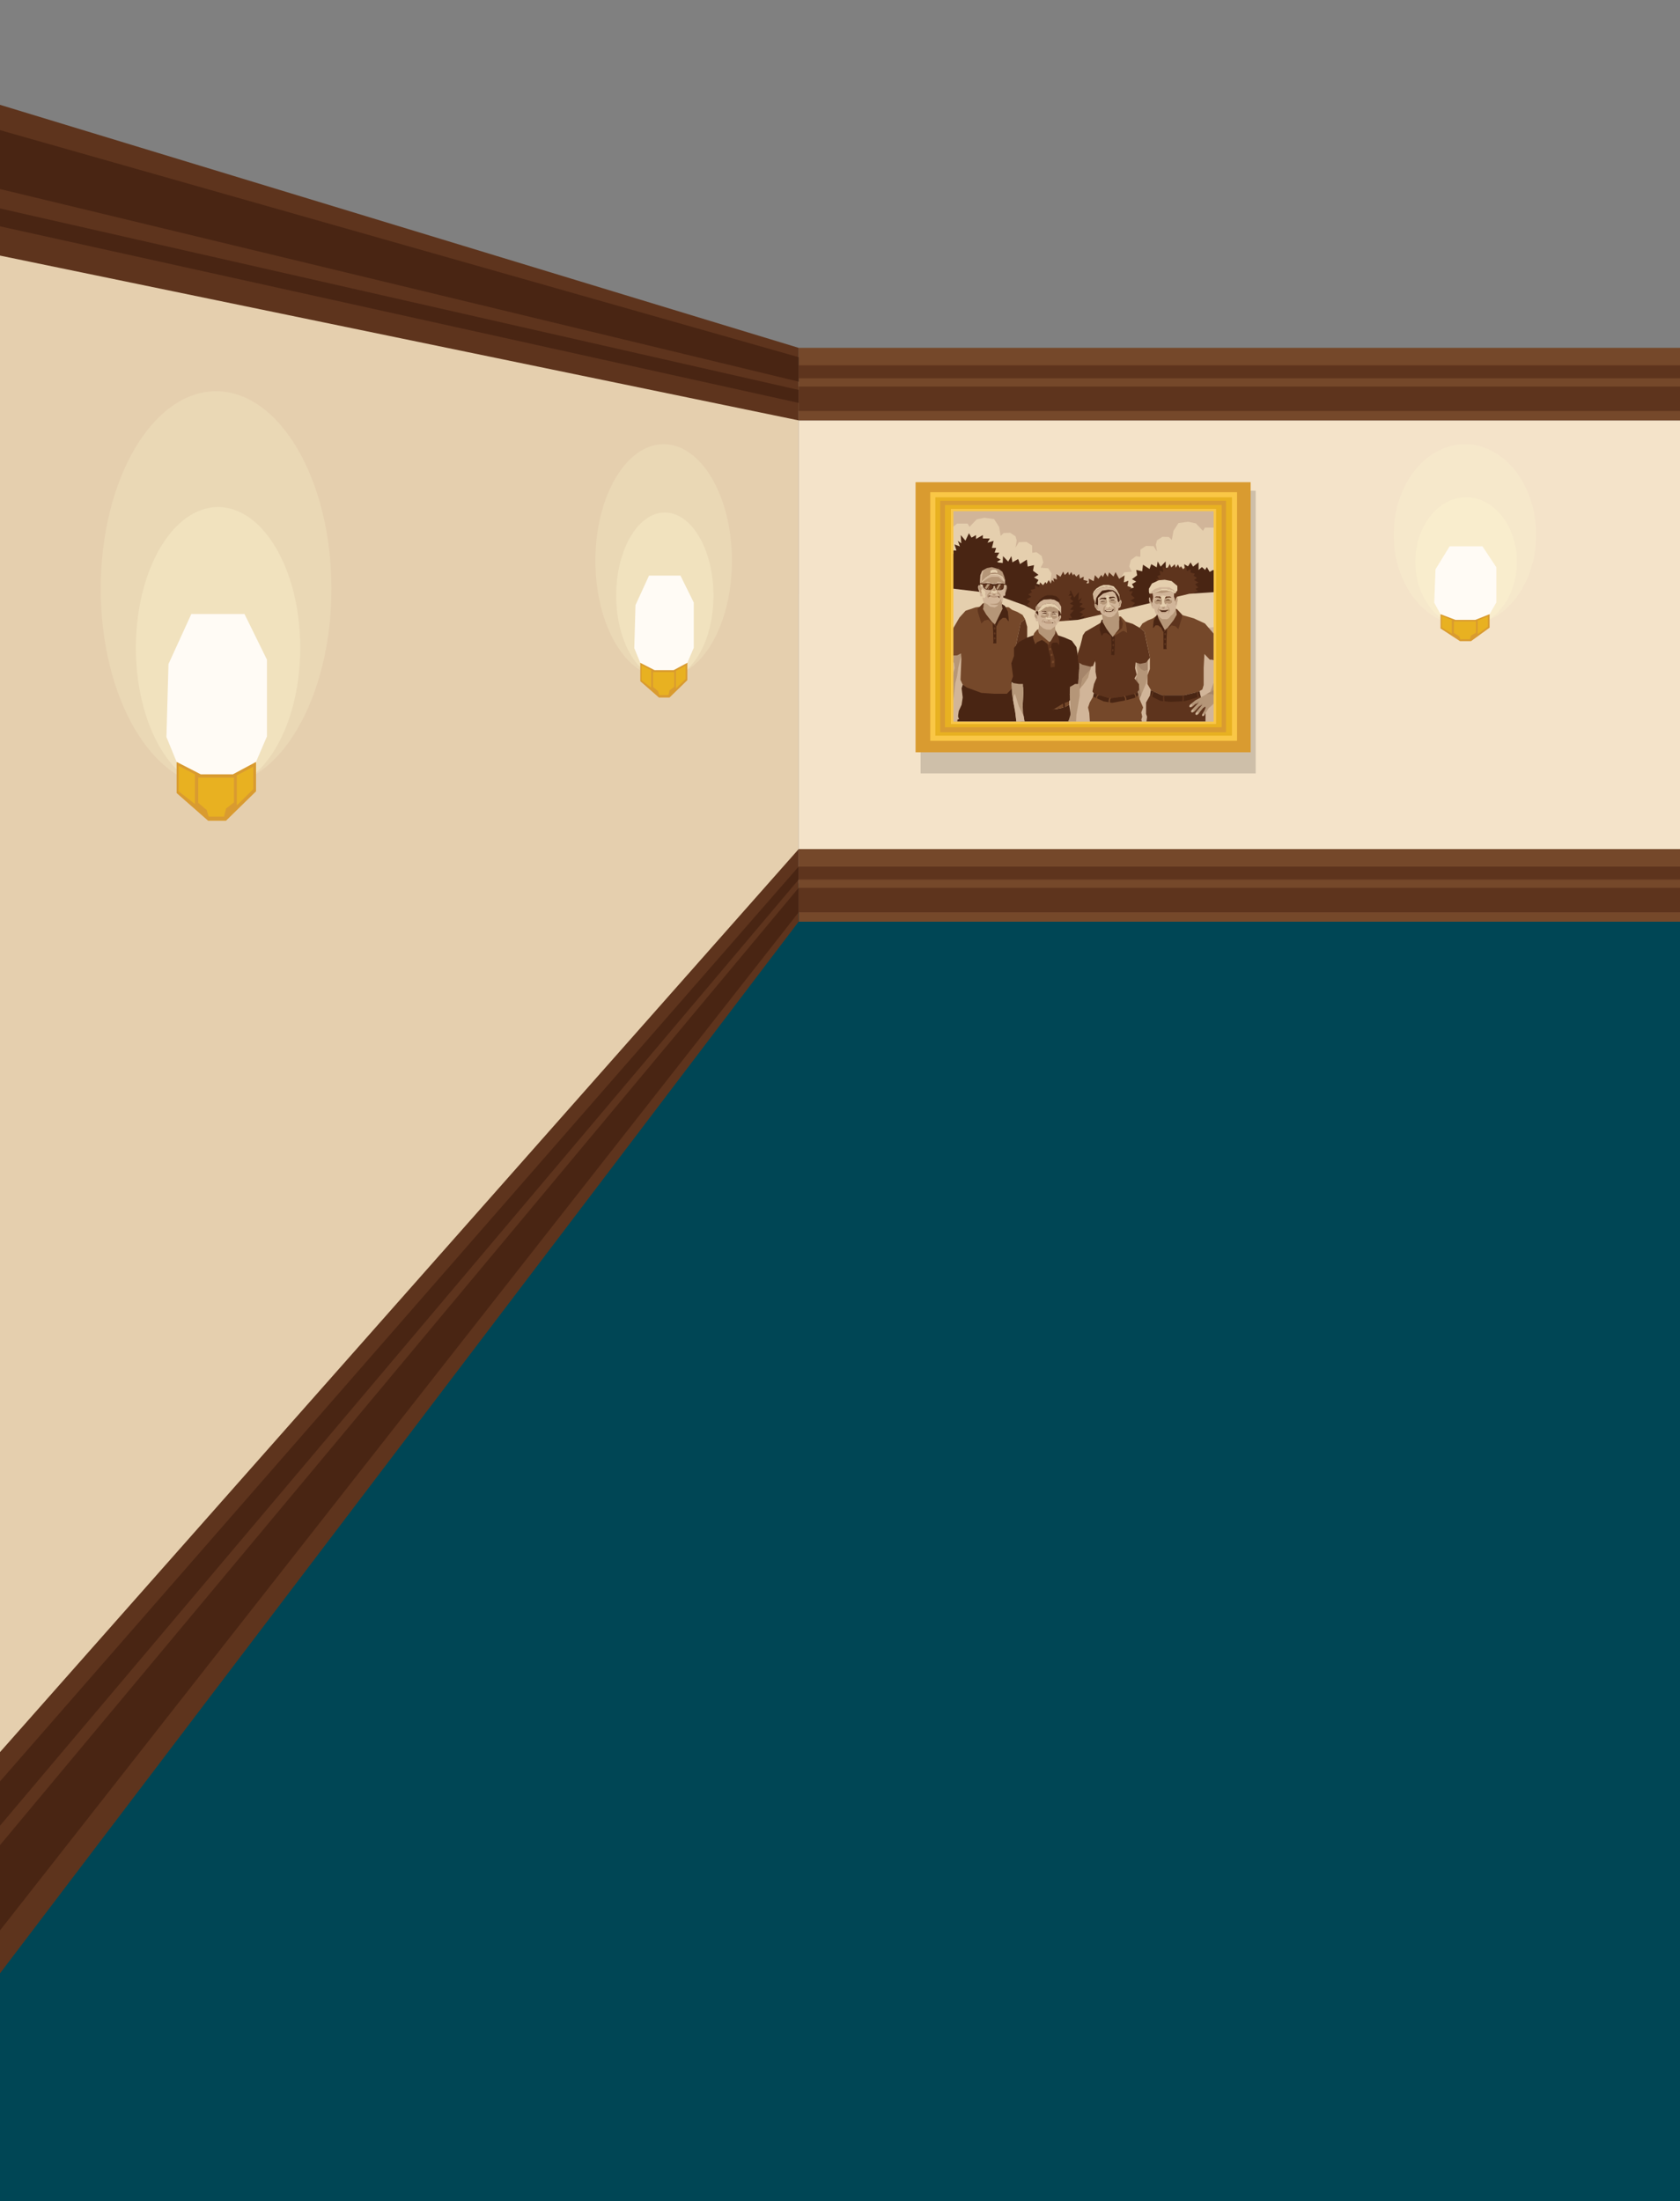 <svg xmlns="http://www.w3.org/2000/svg" viewBox="0 0 1336.97 1751.06"><rect x="0" y="0" width="1336.97" height="1751.06" fill="#808080" stroke="none"/><defs><style>.cls-1{fill:#004655;}.cls-2{fill:#e5cfae;}.cls-3{fill:#f4e3c9;}.cls-4{fill:#75482a;}.cls-5{fill:#5e341d;}.cls-6{fill:#492513;}.cls-7,.cls-8{fill:#fffbd3;}.cls-7{opacity:0.3;}.cls-8{opacity:0.2;}.cls-9{fill:#d1b599;}.cls-10{fill:#b59678;}.cls-11{fill:#a5856a;}.cls-12{fill:#c1a084;}.cls-13{opacity:0.16;}.cls-14{fill:#d99b30;}.cls-15,.cls-16{fill:#e8b121;}.cls-15{stroke:#fac746;stroke-miterlimit:10;stroke-width:4.04px;}.cls-17{fill:#fffbf5;}</style></defs><title>golfart</title><g id="Layer_15" data-name="Layer 15"><polyline class="cls-1" points="1339.51 699.27 638.11 699.27 2.53 1528.65 -18.35 1771.25 1395.36 1786.37 1339.51 771.33"/><polyline class="cls-2" points="635.57 303.6 635.58 725.74 -36.42 1507.21 -80.34 146.01 635.57 303.6"/></g><g id="Layer_7" data-name="Layer 7"><rect class="cls-3" x="635.58" y="334.42" width="701.41" height="341.04"/><rect class="cls-4" x="635.57" y="276.69" width="701.41" height="57.73"/><rect class="cls-5" x="635.57" y="290.61" width="701.41" height="10.32"/><rect class="cls-5" x="635.57" y="307.51" width="701.41" height="19.46"/><rect class="cls-4" x="635.58" y="675.46" width="701.41" height="57.73"/><rect class="cls-5" x="635.58" y="689.38" width="701.41" height="10.32"/><rect class="cls-5" x="635.58" y="706.28" width="701.41" height="19.46"/><polygon class="cls-5" points="0 1569.79 635.57 733.18 635.58 675.46 0 1393.82 0 1569.79"/><polygon class="cls-6" points="0 1452.35 635.58 699.7 635.58 689.38 0 1417.11 0 1452.35"/><polygon class="cls-6" points="0 1535.66 635.58 725.74 635.58 706.28 0 1467.79 0 1535.66"/><polygon class="cls-5" points="-0.01 83.39 635.57 276.71 635.57 334.42 -0.01 203.32 -0.01 83.39"/><polygon class="cls-6" points="-0.01 165.81 635.57 310.19 635.57 320.51 -0.01 180.03 -0.01 165.81"/><polygon class="cls-6" points="-0.01 103.52 635.57 284.14 635.57 303.6 -0.01 150.37 -0.01 103.52"/></g><g id="Layer_14" data-name="Layer 14"><ellipse class="cls-7" cx="1166.77" cy="446.96" rx="40.4" ry="51.35"/><ellipse class="cls-8" cx="1165.8" cy="425.43" rx="56.7" ry="72.08"/><polyline class="cls-9" points="751.66 399.96 969.31 396.56 969.31 464.21 921.83 459.84 895.1 479.8 863.27 465.18 828.57 471.87 804.84 463.53 774.88 444.96 754.26 451.26 751.66 399.96"/><polygon class="cls-2" points="971.65 435.24 972.58 423.84 967.25 419.71 958.9 419.71 957.39 422.32 951.68 416.36 945.57 415.07 937.83 416.11 933.86 422.29 932.58 429.51 930.16 427.18 925.08 427.02 920.76 429.82 919.83 433.12 920.76 438.79 918.06 434.46 912.03 434.27 907.58 437.18 907.49 442.95 904.08 442.46 899.98 445.44 898.65 450.67 900.74 454.78 894.72 455.28 892.12 459.38 892.73 463.46 898.23 474.05 933.86 470.63 971.55 451.38 971.65 435.24"/><polygon class="cls-2" points="757.29 432.05 756.36 420.65 761.69 416.53 770.04 416.53 771.54 419.13 777.26 413.18 783.37 411.89 791.1 412.92 795.08 419.11 796.36 426.32 798.78 424 803.86 423.83 808.17 426.64 809.11 429.93 808.17 435.61 810.88 431.27 816.91 431.08 821.36 434 821.45 439.76 824.86 439.27 828.95 442.25 830.28 447.49 828.2 451.6 834.22 452.1 836.82 456.19 836.21 460.27 830.71 470.86 795.08 467.44 757.39 448.19 757.29 432.05"/><polygon class="cls-5" points="865.68 482.99 861.51 482.13 858.85 483.5 854.15 482.53 851.67 485.53 847.21 484.66 843.27 486.69 840.55 484.94 836.38 485.25 837.94 482.82 835.39 482.7 837 480.18 834.11 476.95 836.79 476.5 834.27 473.54 837 472.13 834.42 470.48 836.72 468.57 835.57 466.34 838.01 466.46 836.41 464.1 838.88 463.23 838.28 460 841.07 461 840.63 456.7 843.94 458.83 846.11 454.72 847.34 457.46 850.06 454.91 850.83 457.63 852.49 455.05 853.89 457.77 854.75 456.42 856.53 458.79 858.69 456.61 859.41 460.26 862.41 458.72 862.28 461.38 865.62 462.2 864.6 463.8 867.25 465.5 865.03 467.15 868.43 469.06 865.77 470.43 868.25 472.94 866.11 474.05 868.11 475.77 864.56 476.97 867.95 479.15 865.81 480.25 867.81 482.1 864.71 481.49 865.68 482.99"/><polygon class="cls-6" points="752.82 466.67 756.43 460.42 754.4 460.42 757.39 457.9 754.59 453.05 757.39 453.05 754.4 448.19 757.39 448.19 754.4 440.66 758.58 440.66 758.58 437.88 761.16 437.88 759.59 433.11 763.88 434.68 762.3 430.26 765.01 432.23 764.56 425.62 768.32 430.09 771.1 424.18 773.13 427.69 776.73 425.62 776.73 428.74 782.14 425.62 782.14 428.35 787.78 428.35 785.81 431.76 790.76 430.26 789.37 435.89 792.75 435.89 791.55 439.63 795.24 439.63 793.09 443.36 796.33 445.23 793.44 446.9 796.33 448.57 794.56 451.63 798.22 455.78 794.14 455.78 795.36 457.9 790.36 457.9 752.82 466.67"/><polygon class="cls-6" points="747.14 499.18 747.14 455.43 758.42 449.56 761.28 451.21 763.66 447.09 765.08 449.56 767.76 447.09 770.56 449.56 770.56 443.19 775.21 446.75 777.26 443.19 779.45 446.55 782.66 444.69 781.82 450.5 786.39 449.56 784.6 454.05 789.32 452.92 787.74 457.26 791.69 454.23 790.73 449.56 794.95 451.99 792.18 447.2 798 447.85 798.2 442.4 802.34 446.75 804.85 442.4 805.7 447.34 810.28 444.7 811.7 448.72 817.2 445.17 817.85 450.69 822.87 449.56 822.08 454.05 826.44 457.26 822.87 459.33 826.44 461.39 824.78 464.27 830.39 466.01 827.49 469 830.71 470.86 828.91 473.66 832.13 479.25 776.5 508.77 750.58 523.68 747.14 499.18"/><polygon class="cls-6" points="870.33 512 866.72 505.74 868.75 505.74 865.76 503.22 868.56 498.38 865.76 498.38 868.75 493.51 865.76 493.51 868.75 485.99 864.57 485.99 864.57 483.21 861.99 483.21 863.56 478.44 859.28 480.01 860.85 475.59 858.14 477.56 858.6 470.94 854.84 475.42 852.06 469.5 850.03 473.02 846.43 470.94 846.43 474.07 841.01 470.94 841.01 473.67 835.37 473.67 837.34 477.09 832.39 475.59 833.78 481.22 830.41 481.22 831.6 484.95 827.91 484.95 830.07 488.69 826.82 490.56 829.71 492.23 826.82 493.89 828.59 496.96 824.93 501.11 829.02 501.11 827.79 503.22 832.79 503.22 870.33 512"/><polygon class="cls-6" points="976.08 500.5 976.08 458.99 965.38 453.42 962.66 454.98 960.4 451.08 959.05 453.42 956.51 451.08 953.85 453.42 953.85 447.38 949.44 450.75 947.5 447.38 945.42 450.56 942.37 448.8 943.18 454.31 938.83 453.42 940.54 457.68 936.06 456.61 937.56 460.73 933.81 457.85 934.72 453.42 930.72 455.73 933.34 451.18 927.82 451.8 927.63 446.63 923.7 450.75 921.32 446.63 920.51 451.31 916.17 448.81 914.82 452.63 909.61 449.25 908.98 454.5 904.22 453.42 904.97 457.68 900.83 460.73 904.22 462.69 900.83 464.64 902.41 467.38 897.09 469.03 899.84 471.87 896.78 473.63 898.5 476.29 895.43 481.59 948.22 509.6 972.81 532.15 976.08 500.5"/><polygon class="cls-5" points="820.03 492.04 824.6 491.09 827.5 492.59 832.65 491.53 835.36 494.82 840.24 493.86 844.55 496.08 847.53 494.16 852.09 494.5 850.38 491.85 853.17 491.71 851.4 488.96 854.57 485.42 851.63 484.93 854.39 481.69 851.41 480.16 854.23 478.34 851.71 476.26 852.97 473.82 850.3 473.95 852.06 471.37 849.35 470.42 850 466.88 846.96 467.97 847.43 463.28 843.82 465.6 841.44 461.1 840.1 464.1 837.12 461.31 836.27 464.28 834.47 461.47 832.93 464.44 831.99 462.96 830.04 465.55 827.68 463.17 826.88 467.17 823.61 465.48 823.75 468.39 820.1 469.29 821.22 471.04 818.31 472.9 820.75 474.7 817.02 476.79 819.93 478.29 817.22 481.04 819.56 482.25 817.37 484.14 821.26 485.45 817.55 487.83 819.89 489.04 817.7 491.06 821.1 490.4 820.03 492.04"/><polygon class="cls-5" points="862.18 492.06 867.64 490.93 871.11 492.73 877.26 491.45 880.51 495.38 886.33 494.24 891.48 496.89 895.05 494.6 900.5 495.01 898.46 491.83 901.79 491.67 899.68 488.38 903.46 484.15 899.95 483.56 903.25 479.7 899.68 477.86 903.06 475.69 900.05 473.2 901.55 470.29 898.36 470.44 900.46 467.36 897.22 466.22 898 461.99 894.37 463.3 894.94 457.69 890.61 460.47 887.77 455.09 886.16 458.67 882.6 455.34 881.6 458.89 879.43 455.53 877.61 459.08 876.47 457.31 874.14 460.41 871.32 457.56 870.38 462.34 866.46 460.32 866.63 463.8 862.26 464.88 863.6 466.96 860.13 469.19 863.04 471.35 858.59 473.84 862.07 475.63 858.83 478.92 861.63 480.36 859 482.62 863.65 484.18 859.21 487.03 862.01 488.48 859.4 490.89 863.46 490.1 862.18 492.06"/><polygon class="cls-5" points="950.96 477.67 946.67 476.78 943.95 478.19 939.12 477.19 936.58 480.27 932 479.38 927.96 481.46 925.16 479.66 920.88 479.98 922.49 477.49 919.87 477.36 921.53 474.78 918.56 471.46 921.31 471 918.73 467.96 921.52 466.52 918.88 464.82 921.24 462.86 920.06 460.58 922.56 460.7 920.91 458.28 923.46 457.38 922.84 454.06 925.7 455.09 925.25 450.69 928.65 452.87 930.88 448.65 932.13 451.46 934.93 448.84 935.72 451.63 937.42 448.99 938.85 451.78 939.74 450.39 941.57 452.82 943.78 450.59 944.53 454.34 947.6 452.76 947.47 455.49 950.9 456.33 949.85 457.97 952.57 459.72 950.29 461.41 953.78 463.37 951.05 464.77 953.59 467.35 951.39 468.48 953.45 470.26 949.81 471.48 953.29 473.72 951.09 474.85 953.14 476.75 949.96 476.13 950.96 477.67"/><polygon class="cls-2" points="752.47 467.58 788.87 471.9 815.34 481.54 861.78 505.32 895.45 508.96 928.91 504.15 966.55 502.38 902.42 542.41 839.05 540.23 790.59 528.92 750.75 507.45 752.47 467.58"/><polygon class="cls-9" points="975.1 496.79 946.49 501.91 914.62 515.45 881.03 522.88 843.84 525.92 796.41 510.15 752 496.79 745.31 516.35 748.22 582.49 978.96 586.74 975.1 496.79"/><polygon class="cls-2" points="975.69 470.37 946.49 472.37 895.45 484.45 857.63 493.11 819.59 495.95 859.24 524.66 946.49 501.91 975.69 497.27 975.69 470.37"/><polygon class="cls-6" points="793.89 574.01 808.83 574.01 808.83 574 769.36 574 793.89 574.01"/><polygon class="cls-6" points="805.48 547.59 786.71 547.13 766.14 544.71 765.27 547.59 766.14 554.77 765.27 560.67 763.01 565.53 761.81 574 769.36 574 808.83 574 808.23 553.53 805.48 547.59"/><polygon class="cls-9" points="754.19 526.56 753.04 531.39 752.04 544.11 752.04 555.53 751.42 560.67 750.29 566.2 750.29 570.81 750.9 571.52 751.59 571.52 751.94 572.53 753.44 574.13 753.85 574.13 755.64 576.13 756.77 577.67 757.64 578.18 758.2 577.85 758.2 576.86 759.41 577.77 760.12 577.35 760.12 576.13 759.09 574 754.19 574 754.19 526.56"/><polygon class="cls-9" points="758.97 570.46 759.85 566.85 760.12 570.02 760.57 571.46 762.25 572.43 763.23 571.96 762.48 570.3 761.88 568.23 762.2 565.53 762.01 562.46 760.41 559.48 758.75 556.97 760.2 543.58 761.67 537.81 762.6 531.1 764.14 524.98 764.91 521.58 764.82 519.78 754.67 517 754.67 524.51 754.19 526.56 754.19 574 759.09 574 758.97 573.75 758.97 570.46"/><polygon class="cls-10" points="758.49 523.46 756.16 524.8 759.32 527.35 759.81 531.4 758.82 534.88 757.6 541.09 758.57 546.39 757.6 549.95 758.32 556.24 758.75 556.97 760.2 543.58 761.67 537.81 762.6 531.1 764.91 521.58 765.27 518.24 757.73 519.58 758.49 523.46"/><polygon class="cls-2" points="799.07 463.47 798.87 465.39 799.74 465.99 800.21 465.48 799.88 463.95 799.07 463.47"/><polygon class="cls-2" points="781.09 463.47 779.87 464.77 780.16 465.9 781.47 467.58 781.8 467 782.32 465.3 781.83 463.47 781.09 463.47"/><polygon class="cls-4" points="754.08 509.19 752.59 513.56 750.75 517.08 753.38 519.77 754.19 520.21 754.19 508.96 754.08 509.19"/><polygon class="cls-4" points="761.69 521.35 764.82 519.78 764.49 513.46 765.05 524.34 764.39 540.81 766.14 544.71 769.4 546.92 780.99 551.19 791.21 551.91 801.27 551.91 807.5 545.51 809.82 537.34 809.82 530.4 807.85 525.43 807.85 516.17 812.29 495.38 815.72 492.55 813.77 489.18 809.6 486.78 805.44 485.11 802.72 483.07 783.7 482.08 776.26 483.2 768.42 485.86 763.58 491.21 757.92 500.99 754.19 508.96 754.19 520.21 756.61 521.52 761.69 521.35"/><polygon class="cls-10" points="797.35 480.57 797.74 476.93 782.84 476.93 783.03 479.92 782.28 484.56 784.72 488.78 789.5 494.94 791.86 496.79 794.46 491.39 797.92 484.19 797.35 481.87 797.35 480.57"/><polygon class="cls-5" points="812.29 495.38 808.99 510.83 807.85 516.17 817.28 509.47 817.46 505.66 817.46 498.53 815.72 492.55 812.29 495.38"/><polygon class="cls-10" points="793.66 458.38 789.87 458 786.36 459.1 783.62 461.56 781.83 463.47 781.8 463.95 782.84 465.36 787.55 463.3 789.87 463.69 791.54 463.95 794.21 463.17 796.41 463.69 797.43 464.71 798.98 464.79 799.07 463.47 797.75 461.53 793.66 458.38"/><polygon class="cls-9" points="800.21 465.48 799.74 465.99 798.87 465.39 796.78 463.26 794.13 462.74 792.9 463.56 791.54 463.95 789.87 463.69 785.78 462.74 782.46 464.24 781.8 467 781.47 467.58 780.16 465.9 778.92 465.39 778.29 466.77 778.56 468.56 779.51 471.02 779.87 472.64 779.87 473.72 780.58 474.58 781.57 474.22 781.8 474.86 782.32 477.87 783.62 479.68 785.63 480.57 787.94 482.53 791.63 483.2 793.97 481.85 794.72 480.7 795.77 480.1 797.27 478.44 798.26 476.72 798.57 473.82 799.07 474.22 799.94 473.72 800.1 471.68 800.64 470.12 801.27 467.94 801.12 465.64 800.21 465.48"/><polygon class="cls-6" points="822.44 574.01 842.64 574 812.15 574 822.44 574.01"/><polygon class="cls-6" points="850.87 560.67 846.87 562.73 840.72 564.05 838.06 564.27 837.51 562.03 813.86 561.28 812.15 574 842.64 574 850.92 574 852.2 568.64 850.87 560.67"/><polygon class="cls-4" points="835.28 564.49 840.72 564.05 846.87 562.73 850.87 560.67 850.87 556.82 843.23 559.9 835.28 564.49"/><polygon class="cls-6" points="858.8 532.94 859.24 530.25 856.67 514.79 852.97 509.7 847.41 507.25 842.05 505.46 831.17 507.74 825.3 504.39 817.28 507.25 810.68 510.83 806.94 515.45 806.94 521.85 804.84 527.64 806.2 538.04 804.28 543.4 807.85 546.1 813.04 546.57 814.2 546.57 814.41 551.14 813.86 561.28 815.97 563.26 823.51 566.2 831.53 566.2 838.86 564.03 846.01 559.66 846.29 563.26 847.5 563.03 847.28 559.12 850.38 558.11 851.6 556.85 851.34 552.4 851.67 546.35 855.18 546.67 860.49 545.07 859.24 535.8 858.8 532.94"/><polygon class="cls-10" points="833.73 498.39 826.46 493.94 826.81 498.35 826.34 501.84 826.81 503.61 831.17 507.74 833.88 510.15 835.06 510.83 836.24 510.15 838.25 506.66 839.7 503.97 839.89 501.3 839.61 499.16 839.89 498.11 833.73 498.39"/><polygon class="cls-9" points="843.46 489.4 842.83 490.26 842.36 490.75 842.47 489.68 842.47 488.09 841.55 486.51 834.92 484.6 830.33 484.44 828.01 486.01 826.22 486.7 826.22 488.83 825.31 488.41 824.25 487.53 823.71 487.53 822.95 489.2 823.21 490.56 823.88 491.73 824.2 492.59 824.37 493.49 824.87 494.17 825.81 494.31 826.46 493.94 826.64 495.69 827.32 497.36 830.33 499.87 832.78 500.81 836.24 500.99 837.69 499.72 839.89 498.11 841.37 496.12 841.59 494.92 842.24 495.35 842.86 494.55 843.04 493.64 844.08 492.03 844.51 490.85 844.14 489.51 843.46 489.4"/><polygon class="cls-10" points="904.58 531.19 905.32 534.65 903.11 543.86 903.92 551.37 906.42 557.03 912.06 543.71 913.15 537.18 913.41 533.84 913.41 524.12 904.58 525.3 904.58 531.19"/><polygon class="cls-11" points="903.11 543.86 903.92 551.37 906.42 557.03 908.24 552.74 904.5 538.04 903.11 543.86"/><polygon class="cls-4" points="909 570.12 908.24 566.76 909.72 562.81 906.51 555.36 905.25 550.43 871.04 550.69 869.89 554.18 867.21 558.88 865.88 562.81 866.89 567.24 867.33 574 888.64 574 908.75 574 908.26 572.52 909 570.12"/><polygon class="cls-10" points="858.86 532.02 857.63 549.79 862.23 544.57 865.92 539.08 868.71 528.74 858.86 526.28 858.86 532.02"/><polygon class="cls-11" points="904.58 527.76 907.9 532.17 910.59 533.73 913.41 532.82 913.41 524.12 904.58 525.3 904.58 527.76"/><polygon class="cls-11" points="858.86 532.02 857.63 549.79 859.62 547.54 861.29 539.69 867.69 532.52 868.71 528.74 858.86 526.28 858.86 532.02"/><polygon class="cls-5" points="907.28 499.6 901.31 496.23 892.37 493.49 877.2 494.75 872.28 497.58 863.73 502.52 861.78 505.32 860.8 509.47 859.83 513.25 857.64 520.07 858.01 526.78 861.48 528.78 867.63 530.31 869.82 529.88 871.41 525.8 871.84 527.5 871.84 534.39 872.69 539.26 870.62 544.2 869.4 550.05 870.49 551.63 875.92 553.39 883.23 555.53 893.04 554.25 904.44 551.51 906.45 548.83 906.45 544.32 902.81 539.67 904.56 536.64 903.28 531.53 903.76 526.92 907.28 528.09 912.09 527.05 915.15 523.21 910.71 502.42 907.28 499.6"/><polygon class="cls-10" points="886.47 488.87 882.51 490.36 876.72 487.71 877.49 491.89 877.49 494.92 880.87 501.33 885.51 506.79 890.82 500.12 890.82 491.89 889.66 485.12 886.47 488.87"/><polygon class="cls-9" points="891.32 477.52 890.05 479.13 889.68 478.09 888.97 475.1 887.33 471.61 885.3 470.17 882.6 470.6 877.81 472.11 873.66 475.67 873.66 479.1 873.66 481.58 872.75 480.79 871.74 480.2 870.98 480.64 871.25 482.68 872.12 483.97 873.16 485.48 874.59 486.04 875.18 485.71 875.48 486.28 876.39 488.06 878.84 489.47 881.82 490.95 884.43 490.95 886.76 489.6 888.3 487.62 890.05 485.34 890.05 483.8 891.09 483.44 891.96 482.18 891.96 481.07 892.63 479.13 892.2 477.32 891.32 477.52"/><polygon class="cls-5" points="955.53 553.98 931.93 556.34 915.19 553.2 912.06 558.85 912.06 565.61 912.06 567.89 912.85 570.19 912.39 574 959.33 574 959.45 562.79 955.53 553.98"/><polygon class="cls-4" points="975.1 514.62 969.65 508.44 965.37 503.49 965.37 525.03 968.43 525.92 972.86 525.92 976.75 523.86 978.84 520.25 978.96 518.92 975.1 514.62"/><polygon class="cls-4" points="958.88 495.97 950.02 491.89 939.27 488.87 920.25 489.85 917.53 491.89 913.37 493.56 909.2 495.97 906.97 499.42 910.71 502.42 915.12 522.95 915.12 532.22 913.15 537.18 913.15 544.12 916.13 549.29 924.81 553.13 931.57 553.13 942.27 553.13 953.57 550.37 956.83 548.48 957.91 544.92 957.91 531.13 958.48 520.25 962.76 524.76 964.44 524.76 965.37 525.03 965.37 503.49 958.88 495.97"/><polygon class="cls-10" points="927.32 487.2 920.75 488.07 921.73 491.64 926.92 501.33 929.28 499.48 934.07 493.31 936.5 489.1 935.43 482.46 927.32 487.2"/><polygon class="cls-9" points="935.9 475.9 935.41 477.75 935.05 478.37 934.9 476.54 934.3 474.18 934.5 472.02 931.82 470.48 927.9 469.76 924.04 469.76 920.27 471.27 917.16 472.02 917.54 474.94 917.16 477.77 917.16 479.65 916.33 478.68 915.46 476.64 915.33 475.33 914.46 475.33 914.32 477.04 914.76 479.25 916 480.72 916.4 482.76 917.3 483.93 918.21 484.45 918.65 484.2 918.97 486.01 919.58 487.9 922.05 489.94 923.36 491.41 924.83 492.5 928.61 492.66 930.34 491.66 931.68 489.92 933.32 488.62 935.13 486.07 935.43 484.47 935.43 482.46 935.97 482.6 936.48 481.7 936.87 480.48 936.98 479.21 937.47 477.26 937.47 475.69 936.53 475.15 935.9 475.9"/><polygon class="cls-10" points="978.84 520.25 976.75 523.86 972.86 525.92 969.65 525.92 969.3 528.75 967.39 534.42 966.77 540.77 965.37 544.42 965.37 560.22 967.99 557.78 969.26 555.41 969.71 554.01 976.85 538.33 980.56 528.1 980.56 523.78 978.84 520.25"/><polygon class="cls-10" points="963.02 550.53 958.66 553.05 956.17 554.49 951.38 557.08 947.15 560.45 946.58 561.43 947.12 562.53 948.6 562.35 951.12 560.16 953.98 559 952.16 560.76 949.64 563.41 948.03 565.17 948.03 566 948.97 566.76 950.32 566.19 952.03 564.42 954.19 562.04 956.21 560.87 956.83 560.71 956 561.56 952.84 565.3 951.46 567.12 951.38 568.05 951.87 568.57 952.68 568.68 953.66 568.11 955.28 565.85 957.46 563.28 959.32 561.98 959.45 562.79 958.52 565.15 957.45 566.94 956.69 568.26 956.69 569.12 957.51 569.6 958.18 569.35 959.32 567.43 961.97 563.17 963.19 562.24 965.37 560.22 965.37 544.42 963.02 550.53"/><polygon class="cls-2" points="927.26 480.62 926.61 479.27 926.41 478.05 926.88 476.46 927.55 475.31 928.2 474.93 927.63 473.96 927.11 474.26 926.12 473.69 925.36 474.13 925.17 473.3 924.8 473.3 924.8 474.85 924.4 474.16 923.45 473.98 922.72 475.24 924.38 476.46 924.67 477.35 924.67 479.91 924.18 481.21 923.72 480.73 923.24 481.57 923.33 482.36 923.9 482.57 924.55 482.46 925.12 482.79 926.16 482.79 926.73 482.46 927.67 482.55 928.14 482.27 928.43 481.5 927.95 480.41 927.26 480.62"/><polygon class="cls-10" points="931.06 476 929.58 475.29 928.2 474.93 927.55 475.31 926.88 476.46 926.41 478.05 926.61 479.27 927.26 480.62 927.95 480.41 928.43 479.55 929.58 480.21 931.48 480.21 932.74 479.27 932.74 478.05 932.01 477.18 931.06 476"/><polygon class="cls-6" points="928.74 476.71 927.21 477.59 927.34 477.72 927.71 477.72 928.88 477.5 930.34 477.5 931.77 477.89 930.38 476.71 928.74 476.71"/><polygon class="cls-2" points="929.97 476 928.58 476.15 927.9 476.71 927.38 477.3 927.38 477.49 928.74 476.71 930.38 476.71 931.77 477.89 931.77 477.77 931.7 477.64 931.77 477.59 931.77 477.52 931.09 476.34 929.97 476"/><polygon class="cls-10" points="922.74 475.26 921.36 475.61 919.88 476.33 919.26 477.18 918.87 478.37 918.87 479.6 920.13 480.54 921.36 480.54 922.51 479.88 922.99 480.73 923.72 480.73 924.18 481.21 924.67 479.91 924.67 477.35 924.38 476.46 922.74 475.26"/><polygon class="cls-6" points="920.88 477.06 919.5 478.25 920.93 477.86 922.38 477.86 923.56 478.07 923.93 478.07 924.06 477.94 922.52 477.06 920.88 477.06"/><polygon class="cls-2" points="922.69 476.5 921.3 476.36 920.17 476.69 919.5 477.87 919.5 477.94 919.57 477.99 919.5 478.12 919.5 478.25 920.88 477.06 922.52 477.06 923.89 477.84 923.89 477.65 923.37 477.06 922.69 476.5"/><polygon class="cls-10" points="936.63 476.71 935.92 478.4 935.23 478.86 935.95 478.96 935.95 479.66 935.47 480.5 935.47 481.21 935.92 480.77 936.27 479.82 936.89 477.77 936.98 476.43 936.63 476 936.63 476.71"/><polygon class="cls-10" points="917.17 480.21 915.62 478.35 915.07 477.65 914.93 476.14 914.8 476.49 914.62 476.88 915.14 478.93 916.36 480.28 916.63 481.66 917.17 482.21 917.17 481.32 916.86 480.86 916.86 480.17 917.17 480.21"/><polygon class="cls-5" points="935.73 471.78 934.5 472.02 934.3 474.18 934.9 476.54 935.05 478.37 935.41 477.75 935.9 475.9 936.53 475.15 936.5 474.09 935.73 471.78"/><polygon class="cls-5" points="915.4 472.29 914.94 473.49 914.94 474.93 915.33 475.33 915.46 476.64 916.33 478.68 917.16 479.65 917.16 477.77 917.54 474.94 917.16 472.02 915.4 472.29"/><polygon class="cls-5" points="923.63 474.65 923.63 475.25 923.36 474.53 922.72 474.47 922.84 474.81 922.63 474.46 921.85 474.49 922 474.92 921.77 474.54 920.5 474.41 919.58 474.75 918.87 475.55 919.74 475.25 921.19 475.25 922.27 475.31 923.05 475.82 923.05 475.46 923.36 475.99 924.01 475.99 923.88 475.06 923.63 474.65"/><polygon class="cls-5" points="930.72 474.47 929.44 474.59 929.22 474.98 929.37 474.55 928.58 474.52 928.38 474.87 928.5 474.53 927.86 474.58 927.59 475.31 927.59 474.7 927.34 475.12 927.21 476.05 927.86 476.05 928.17 475.52 928.17 475.88 928.95 475.36 930.03 475.31 931.47 475.31 932.35 475.61 931.63 474.81 930.72 474.47"/><polygon class="cls-10" points="924.04 469.76 919.5 471.45 924.67 471.78 931.82 470.48 927.9 469.76 924.04 469.76"/><polygon class="cls-10" points="923.24 481.54 921.69 483.85 921.09 485.76 922.72 488.58 921.78 485.6 922.16 484 923.24 481.54"/><polygon class="cls-10" points="928.31 481.21 929.85 483.84 930.28 485.56 929.23 488.73 931.05 485.72 930.38 483.68 928.31 481.21"/><polygon class="cls-10" points="926.16 482.79 925.12 482.79 924.55 482.46 924.99 483.22 924.91 483.71 924.99 484.23 925.9 484.45 926.74 484.15 926.92 483.19 926.73 482.46 926.16 482.79"/><polygon class="cls-6" points="929.19 485.09 927.12 485.47 924.55 485.47 922.01 484.78 924.47 486.88 927.37 486.88 930.08 485.32 929.85 485.09 929.19 485.09"/><polygon class="cls-12" points="927.53 484.84 926.23 485.11 925.64 485.11 924.45 484.84 922.01 484.78 924.55 485.47 927.12 485.47 929.19 485.09 929.85 485.09 930.08 485.32 930.21 485.32 930.08 485 927.53 484.84"/><polygon class="cls-12" points="927.37 486.88 924.47 486.88 923.13 485.74 922.1 484.85 923.04 486.55 924.67 487.71 927.12 487.71 928.43 487.03 930.21 485.32 930.08 485.32 927.37 486.88"/><polygon class="cls-2" points="926.92 461.2 922.16 461.62 916.73 464.17 914.32 468.33 914.32 470.77 914.62 472.02 918.87 470.77 924.55 468.36 928.08 468.36 933 469.4 934.82 470.77 935.79 471.16 936.98 469.76 936.98 466.12 932.35 462.23 926.92 461.2"/><polygon class="cls-9" points="930.44 467.19 923.02 467.19 918.87 468.61 914.62 472.02 918.87 470.77 924.55 468.36 928.08 468.36 933 469.4 934.82 470.77 935.79 471.16 933.81 469.13 930.44 467.19"/><polygon class="cls-2" points="934.82 470.77 933 469.4 928.08 468.36 924.55 468.36 918.87 470.77 914.62 472.02 914.71 472.37 915.4 472.29 917.16 472.02 919.5 471.45 924.04 469.76 927.9 469.76 931.82 470.48 934.5 472.02 935.73 471.78 935.99 471.54 935.79 471.16 934.82 470.77"/><polygon class="cls-11" points="969.65 525.92 970.41 530.16 974.38 532.22 977.53 530.07 980.56 523.78 978.84 520.25 976.75 523.86 972.86 525.92 969.65 525.92"/><polygon class="cls-11" points="967.73 554.03 966.93 551.33 965.51 548.88 965.37 549.01 965.37 552.67 967.73 554.03"/><polygon class="cls-11" points="963.02 550.53 960.24 552.14 964.45 552.14 965.37 552.67 965.37 549.01 963.57 550.67 963.02 550.53"/><polygon class="cls-11" points="953.43 561.72 950.32 566.19 954.19 562.04 956.21 560.87 956.83 560.71 956.83 559.43 955.76 560.38 953.43 561.72"/><polygon class="cls-11" points="952.75 559 950.83 559.64 948.6 562.35 951.12 560.16 953.98 559 954.67 557.8 953.03 558.21 952.75 559"/><polygon class="cls-9" points="947.7 560.25 946.58 561.43 946.49 562.14 946.88 562.51 947.62 562.53 948.51 561.62 948.75 560.79 948.24 560.25 947.7 560.25"/><polygon class="cls-9" points="948.75 564.71 947.88 565.76 947.88 566.25 948.6 566.76 949.06 566.49 949.94 565.55 950.02 565.02 949.38 564.47 948.75 564.71"/><polygon class="cls-9" points="952.67 566.49 952.26 566.61 951.28 567.83 951.33 568.22 952.04 568.74 952.43 568.64 953.36 567.56 953.45 567.21 953.34 566.61 952.67 566.49"/><polygon class="cls-9" points="957.23 568.05 956.63 568.97 956.63 569.26 956.92 569.6 957.42 569.69 958.07 568.85 958.22 568.5 958.22 568.22 957.65 567.89 957.23 568.05"/><polygon class="cls-5" points="935.75 484.46 936.5 489.1 934.07 493.31 929.28 499.48 926.92 501.33 925.9 503.07 932.35 497.49 935.43 498.15 937.78 500.52 940.51 491.6 940.87 489.11 936.5 484.45 935.75 484.46"/><polygon class="cls-6" points="921.09 489.15 920.75 488.87 920.25 489.85 918.17 493.45 917.53 499.39 917.69 499.67 919.61 497.47 921.65 497.47 924.13 499.39 925.9 503.07 926.92 501.33 921.73 491.64 921.09 489.15"/><polygon class="cls-6" points="928.77 500.58 925.9 503.07 925.9 506.37 925.9 513.78 925.9 516.34 928.49 516.34 928.21 515.1 928.41 506.68 928.77 500.58"/><polygon class="cls-5" points="926.48 503.98 926.48 504.88 927.33 505.38 927.86 504.76 927.86 503.83 927.12 503.4 926.48 503.98"/><polygon class="cls-5" points="926.48 508.03 926.48 508.94 927.33 509.43 927.86 508.81 927.86 507.88 927.12 507.45 926.48 508.03"/><polygon class="cls-5" points="926.48 511.97 926.48 512.88 927.33 513.38 927.86 512.75 927.86 511.82 927.12 511.39 926.48 511.97"/><polygon class="cls-6" points="954.67 549.73 953.57 550.37 942.27 553.13 924.81 553.13 920.81 551.36 916.13 549.29 915.89 548.88 915.19 553.2 918.49 555.1 923.5 557.55 931.65 558.31 942.49 557.8 946.58 556.66 955.53 553.98 955.03 552.02 954.67 549.73"/><polygon class="cls-5" points="926.02 553 925.54 554.7 925.54 556.5 925.84 558.21 926.78 558.21 926.57 556.5 926.48 554.74 926.78 553 926.02 553"/><polygon class="cls-5" points="916.65 551.28 916.14 553.01 915.94 554.74 916.84 555.01 917.13 553.3 917.54 551.59 918.32 550.01 917.59 549.79 916.65 551.28"/><polygon class="cls-5" points="940.87 553 941.16 554.74 941.08 556.5 940.87 558.21 941.81 558.21 942.11 556.5 942.11 554.7 941.62 553 940.87 553"/><polygon class="cls-5" points="953.52 551.66 952.69 550.11 951.95 550.27 952.61 551.91 952.91 553.64 953.08 555.36 954 555.16 953.91 553.42 953.52 551.66"/><polygon class="cls-6" points="884.16 477.05 883.11 477.65 883.77 477.82 885.22 477.6 886.78 477.6 887.33 477.3 885.77 476.79 884.16 477.05"/><polygon class="cls-6" points="876.89 477.88 875.48 478.71 876.08 478.88 877.61 478.55 879.07 478.46 879.68 478.15 878.52 477.79 876.89 477.88"/><polygon class="cls-6" points="885.02 484.73 882.26 485.12 880.04 485.38 879.17 485.55 879.17 486.15 880.39 486.68 883.27 486.87 885.75 486.25 886.39 485.12 886.23 484.45 885.02 484.73"/><polygon class="cls-2" points="880.04 485.38 880.04 485.86 881.1 486.25 883.15 486.25 884.43 485.99 885.3 485.48 885.3 484.99 882.78 485.44 880.04 485.38"/><polygon class="cls-9" points="880.04 485.38 880.83 485.44 882.78 485.48 883.81 485.33 885.3 484.99 885.41 484.94 885.49 484.62 882.54 485.09 880.04 485.38"/><polygon class="cls-2" points="883.37 481.25 882.82 480.43 882.47 477.49 882.99 476.22 882.73 476.02 882.6 475.17 882.84 474.91 882.92 474.26 881.61 473.38 879.95 473.8 879.84 474.69 879.38 474.81 879.98 475.39 880.39 475.63 880.39 476.48 880.25 476.63 880.88 477.62 881.19 480.55 880.74 481.34 880.01 481.88 879.85 482.45 880.11 482.87 880.99 482.85 881.37 483.44 882.67 483.44 883.11 482.68 883.63 482.68 884.26 482.51 884.26 481.92 883.92 481.34 883.37 481.25"/><polygon class="cls-12" points="883.57 484.33 882.67 484.62 881.04 484.45 879.68 484.99 879.17 485.55 880.04 485.38 882.54 485.09 885.49 484.62 886.23 484.45 884.91 484.21 883.57 484.33"/><polygon class="cls-12" points="885.49 486.1 883.27 486.87 880.39 486.68 879.17 485.93 879.17 486.15 879.48 486.51 880.37 487.25 882.33 487.47 883.37 487.43 885.62 486.72 886.39 485.12 886.3 484.72 885.49 486.1"/><polygon class="cls-10" points="883.97 481.07 883.37 481.25 883.92 481.34 884.57 481.81 886.23 483.18 886.23 484.45 886.39 485.12 886.74 486.87 887.53 486.1 887.53 483.44 885.78 481.94 883.97 481.07"/><polygon class="cls-10" points="882.67 483.44 881.82 483.44 881.7 483.97 882.61 484.21 883.31 483.97 883.5 483.22 883.11 482.68 882.67 483.44"/><polygon class="cls-10" points="878.34 483.01 877.81 485.35 878.5 487.47 878.92 487.47 879.48 486.51 879.17 486.15 879.17 485.55 879.33 485.37 879.17 483.63 879.85 482.45 880.01 481.88 880.74 481.34 879.92 481.64 878.34 483.01"/><polygon class="cls-10" points="891.5 478.23 890.69 479.62 890.22 480.36 890.74 480.36 890.82 481.07 890.33 481.68 890.33 482.49 890.82 481.89 891.51 481.89 891.51 480.78 891.96 479.62 891.87 478.23 891.5 478.23"/><polygon class="cls-10" points="873.41 482.95 874.09 482.91 873.18 481.34 871.78 480.79 871.38 481.48 871.67 482.5 872.3 483.6 873.37 484.41 874.01 484.88 874.26 484.45 873.41 483.61 873.41 482.95"/><polygon class="cls-10" points="880.25 476.63 879.27 475.76 879 476.22 876.72 476.55 878.37 477.31 879.68 478.15 879.07 478.46 877.61 478.55 876.28 479.31 875.48 479.61 875.48 480.19 876.87 480.36 877.28 481.07 879.27 480.79 880.74 479.66 881.03 478.99 880.88 477.62 880.25 476.63"/><polygon class="cls-6" points="879.85 475.63 879.68 475.33 879.71 475.92 879.47 475.5 879.07 475.33 878.53 475.47 878.74 476.04 878.33 475.49 876.83 475.69 876.21 475.77 875.37 476.48 874.89 477.32 876.12 476.61 877.91 476.43 879.54 476.73 879.47 476.11 879.68 476.61 880.15 476.73 880.39 476.48 880.39 475.63 879.98 475.39 879.85 475.63"/><polygon class="cls-10" points="885.49 477.6 883.11 477.65 884.13 476.61 885.67 475.87 886.6 475.33 884.61 475.45 883.5 475.21 882.99 476.22 882.47 477.49 882.62 478.73 883.5 479.37 886.93 480.36 887.91 480.03 887.91 479.35 888.43 478.88 887.99 478.11 885.49 477.6"/><polygon class="cls-6" points="886.39 474.71 885.81 474.72 884.43 474.74 884.15 475.35 884.25 474.75 883.74 474.69 883.41 474.92 883.26 475.37 883.19 474.78 883.09 475.09 882.93 474.88 882.6 475.17 882.73 476.02 882.99 476.22 883.39 476.04 883.51 475.52 883.54 476.13 884.95 475.61 886.59 475.53 887.82 476.06 887.25 475.3 886.39 474.71"/><polygon class="cls-2" points="879.33 477.93 878.57 477.43 877.73 477.43 876.6 477.55 875.65 478.33 875.78 478.41 875.48 478.71 876.89 477.88 878.52 477.79 879.68 478.15 879.75 478.3 879.99 478.15 879.68 477.82 879.33 477.93"/><polygon class="cls-2" points="885.84 476.4 884.26 476.73 883.42 477.31 883.08 477.2 882.82 477.65 883.01 477.82 883.11 477.65 884.16 477.05 885.77 476.79 887.17 477.25 887.07 476.93 885.84 476.4"/><polygon class="cls-6" points="879.01 469.2 875.85 470.55 872.4 475.72 872.06 477.79 871.74 480.2 873.66 481.58 873.89 478.71 873.66 475.67 877.81 472.11 882.6 470.6 885.3 470.17 885.74 469.38 883.28 469.2 879.01 469.2"/><polygon class="cls-6" points="889.86 473.06 887.65 470.69 885.65 469.35 885.3 470.17 887.33 471.61 888.97 475.1 889.68 478.09 890.05 479.13 891.08 477.82 890.82 475.76 889.86 473.06"/><polygon class="cls-2" points="888.81 469.37 886.23 466.4 882.23 465.32 878.25 465.32 875.34 466.4 872.47 468.21 870.48 470.49 869.75 472.41 870.24 475.92 871.12 478.59 871.46 480.36 871.74 480.2 871.57 478.33 870.98 474.94 870.98 471.57 872.77 469.2 876.39 467.38 880.39 466.64 884.26 467.15 887.53 469.2 889.3 471.67 890.49 473.78 891.08 477.82 891.32 477.52 890.82 473.14 888.81 469.37"/><polygon class="cls-9" points="889.3 471.67 887.53 469.2 884.26 467.15 880.39 466.64 876.39 467.38 872.77 469.2 870.98 471.57 870.98 474.94 871.57 478.33 871.74 480.2 872.16 477.57 872.4 475.72 873.96 473.38 877.06 469.86 882.05 469.12 885.62 469.47 887.82 470.86 889.55 473.06 890.27 474.32 890.82 475.76 890.49 473.78 889.3 471.67"/><polygon class="cls-6" points="880.47 500.08 877.49 494.92 877.49 492.84 876.72 493.08 875.49 496.45 875.07 500.93 876.72 505.98 878.28 503.77 880.39 503.4 885.51 506.79 883.4 504.19 880.47 500.08"/><polygon class="cls-4" points="895.62 494.25 891.96 490.39 890.56 490.39 890.82 491.89 890.82 500.12 885.51 506.79 892.91 502.25 894.36 501.89 896.97 503.4 896.41 498.54 895.62 494.25"/><polygon class="cls-5" points="891.24 491.18 890.7 491.18 890.82 491.89 890.82 500.12 887.61 504.15 892.9 499.81 893.73 495.97 892.02 491.89 891.24 491.18"/><polygon class="cls-6" points="884.28 505.98 884.61 513.96 884.28 521 886.85 521.13 887.11 513.55 887.11 505.8 885.51 506.79 884.28 505.98"/><polygon class="cls-5" points="885.55 508.42 885.2 509.48 885.85 510.15 886.5 509.61 886.5 508.73 886.14 508.11 885.55 508.42"/><polygon class="cls-5" points="885.55 512.48 885.2 513.54 885.85 514.21 886.5 513.67 886.5 512.79 886.14 512.17 885.55 512.48"/><polygon class="cls-5" points="885.22 516.55 884.86 517.61 885.51 518.28 886.16 517.74 886.16 516.86 885.81 516.24 885.22 516.55"/><polygon class="cls-6" points="904.44 551.51 893.04 554.25 883.23 555.53 875.14 553.13 870.49 551.63 869.89 554.18 878.31 557.95 885.04 559.1 896.31 557.03 903.49 555.01 905.89 552.94 905.25 550.43 904.44 551.51"/><polygon class="cls-4" points="882.31 557.03 882.31 559.1 883.33 559.29 883.33 557.03 883.88 555.24 882.93 555.24 882.31 557.03"/><polygon class="cls-4" points="872.47 553.74 872.05 555.53 872.9 556.03 873.3 554.19 874.54 552.64 873.57 552.35 872.47 553.74"/><polygon class="cls-4" points="895.19 553.42 894.33 553.72 895.38 555.53 895.38 557.66 896.57 557.48 896.24 555.24 895.19 553.42"/><polygon class="cls-4" points="903.26 551.57 902.42 551.7 903.28 553.2 903.49 555.01 904.3 554.77 904.07 552.96 903.26 551.57"/><polygon class="cls-6" points="838.58 488.01 836.8 488.65 836.94 488.9 838.43 488.65 839.71 488.87 840.89 489.3 840 488.41 838.58 488.01"/><polygon class="cls-6" points="831.04 487.53 829.04 488.25 828.84 488.65 830.52 488.25 831.84 488.25 832.78 488.37 833.11 488.18 832.73 487.53 831.04 487.53"/><polygon class="cls-6" points="840.46 486.58 838.72 486.36 838.32 486.68 838.46 486.36 838.25 486.36 837.47 487.08 837.73 486.64 837.38 486.72 837.07 487.25 837.46 487.45 839.02 487.03 840.76 487.01 841.37 487.66 841.06 486.93 840.46 486.58"/><polygon class="cls-6" points="832.46 486.14 832.72 486.58 831.94 485.86 831.73 485.86 831.87 486.18 831.48 485.86 829.73 486.07 829.13 486.42 828.83 487.16 829.43 486.51 831.17 486.53 832.74 486.95 833.12 486.74 832.81 486.22 832.46 486.14"/><polygon class="cls-10" points="838.84 483.06 835.71 482.6 832.23 483.15 828.01 486.01 828.25 486.42 829.13 486.42 829.73 486.07 831.48 485.86 831.87 486.18 831.73 485.86 831.94 485.86 832.72 486.58 832.46 486.14 832.81 486.22 833.12 486.74 832.74 486.95 831.17 486.53 829.99 486.51 830.81 486.78 830.81 487.16 830.16 487.85 831.04 487.53 832.73 487.53 833.11 488.18 832.78 488.37 831.92 488.56 830.66 488.56 832.32 488.74 832.32 489.3 832 489.62 830.71 489.62 829.91 489.3 828.84 489.3 828.15 489.81 828.38 490.77 829.53 491.44 831.25 491.44 832.37 490.91 833.01 490.69 832.96 490.95 833.18 491.37 833.89 491.37 834.29 491.13 834.99 491.19 835.82 491.49 836.43 491.26 836.43 490.95 836.8 491.16 837.82 492.14 839.11 492.37 840.49 491.7 841.43 491.03 841.25 490.24 840.41 489.76 839.45 489.97 838.04 489.62 837.85 489.3 838.84 488.99 837.75 488.99 836.94 488.9 836.8 488.65 838.58 488.01 839.69 488.32 839.37 487.89 839.63 487.44 840.76 487.01 839.02 487.03 837.46 487.45 837.07 487.25 837.38 486.72 837.73 486.64 837.47 487.08 838.25 486.36 838.46 486.36 838.32 486.68 838.72 486.36 840.46 486.58 841.06 486.93 841.37 487.66 841.78 488.24 842.47 488.09 842.47 485.53 841.07 484.35 838.84 483.06"/><polygon class="cls-10" points="829.28 493.89 829.17 494.76 829.24 495.19 829.5 495.35 829.83 494.77 829.93 493.78 830.77 492.89 831.49 492.25 829.92 493.16 829.28 493.89"/><polygon class="cls-10" points="838.2 492.99 839.32 494.79 839.32 495.43 839.05 495.91 839.42 496.12 839.89 495.35 839.8 494.63 838.2 492.99"/><polygon class="cls-6" points="837.38 495.35 836.49 495.22 834.86 494.92 833.13 495.03 831.58 494.74 831.41 494.44 830.75 494.44 830.6 494.71 831.27 494.92 833.12 495.17 834.86 495.1 836.47 495.35 837.28 495.65 838.04 495.84 838.25 495.47 838.04 495.1 837.38 495.35"/><polygon class="cls-2" points="836.8 491.16 836.43 490.95 836.43 491.26 835.82 491.49 834.99 491.19 834.29 491.13 833.89 491.37 833.18 491.37 832.96 490.95 832.36 491.42 832.28 491.98 832.62 492.66 833.21 492.66 833.45 492.25 833.93 492.25 833.93 492.53 834.5 492.66 835.58 492.66 835.74 492.37 835.89 492.21 836.29 492.27 836.29 492.53 836.48 492.76 836.93 492.82 837.28 492.44 837.28 491.72 837.16 491.51 836.8 491.16"/><polygon class="cls-12" points="836.47 494.6 835.96 494.31 835.24 494.35 834.26 494.55 833.61 494.31 832.81 494.31 831.95 494.55 831.41 494.44 831.58 494.74 833.13 495.03 834.78 494.92 837.38 495.35 837.85 495.17 837.28 495.17 836.47 494.6"/><polygon class="cls-12" points="834.86 495.1 833.12 495.17 831.27 494.92 830.93 494.81 831.29 495.23 832.08 496 834.36 496.37 836.21 496.28 837.35 495.84 837.44 495.69 836.47 495.35 834.86 495.1"/><polygon class="cls-10" points="835.04 493.23 834.63 493.46 834.53 493.11 834.18 493.11 833.76 493.62 833.98 493.98 834.42 494.17 835.15 494.04 835.54 493.64 835.41 493.23 835.04 493.23"/><polygon class="cls-10" points="842.95 491.01 842.33 491.37 842.33 491.81 842.33 492.52 842.05 493 842.05 493.69 842.47 493.69 842.93 492.46 843.43 491.6 843.84 490.81 843.43 490.37 842.95 491.01"/><polygon class="cls-10" points="825.19 490.55 825.46 490.26 825.3 489.62 824.85 489.36 824.85 488.87 823.81 488.41 823.55 489.22 823.69 490.56 824.55 491.88 825.22 492.11 825.61 491.88 825.19 491.17 825.19 490.55"/><polygon class="cls-9" points="834.72 490.17 834.18 490.17 833.88 490.51 833.88 490.84 834.29 491.13 834.99 491.19 835.82 491.49 836.24 490.95 836.24 490.45 835.49 490.02 834.72 490.17"/><polygon class="cls-2" points="838.43 488.65 836.94 488.9 837.75 488.99 838.84 488.99 839.43 489.35 840.39 489.51 840.89 489.3 839.71 488.87 838.43 488.65"/><polygon class="cls-2" points="828.84 488.65 829.17 489 829.67 488.94 830.66 488.56 831.92 488.56 832.78 488.37 830.52 488.25 828.84 488.65"/><polygon class="cls-9" points="835.12 486.36 834.18 486.65 833.29 487.16 834.24 487.82 834.78 488.76 834.65 489.71 834.18 490.17 834.5 490.37 835.63 490.63 836.24 490.45 836.01 489.93 835.83 489 835.99 488.25 836.59 487.53 836.8 487.39 836.24 486.68 835.12 486.36"/><polygon class="cls-6" points="843.26 486.36 842.47 485.53 842.47 488.09 842.47 489.68 842.36 490.75 842.83 490.26 843.46 489.4 843.84 489.46 844.16 488.5 844.03 487.48 843.26 486.36"/><polygon class="cls-6" points="825.77 486.2 825.17 485.86 824.25 486.84 824.25 487.53 825.31 488.41 825.8 488.92 826.34 489.86 826.22 486.7 825.77 486.2"/><polygon class="cls-9" points="839.22 477.14 836.24 476.56 830.6 476.89 827.68 478.58 825.3 481.07 824.25 482.88 823.88 487.53 824.25 487.53 824.25 486.84 825.17 485.86 825.77 486.2 829.59 481.15 834.24 479.9 839.22 480.55 842.05 482.85 843.26 484.82 844.03 487.48 844.16 488.5 844.51 488.25 844.51 485.21 844.51 482.6 842.36 478.96 839.22 477.14"/><polygon class="cls-2" points="842.05 482.85 839.22 480.55 834.24 479.9 829.59 481.15 825.77 486.2 826.22 486.7 828.01 486.01 832.23 483.15 835.71 482.6 838.84 483.06 841.07 484.35 842.47 485.53 843.26 486.36 844.03 487.48 843.26 484.82 842.05 482.85"/><polygon class="cls-10" points="825.61 482.53 825.77 480.57 825.3 481.07 824.25 482.88 823.88 487.53 824.25 487.53 824.25 486.84 825.17 485.86 825.77 486.2 828.55 482.53 826.92 482.88 825.61 482.53"/><polygon class="cls-6" points="837.44 473.54 834.9 473.54 833.29 473.54 831.41 474.21 829.17 475.5 828.55 476.25 827.48 476.87 826.22 478.96 824.97 480.4 824.25 482.88 825.3 481.07 825.77 480.57 827.68 478.58 830.6 476.89 836.24 476.56 839.22 477.14 842.36 478.96 843.26 478.44 843.26 476.96 840.89 474.45 837.44 473.54"/><polygon class="cls-10" points="849.93 574.01 856.32 574 849.93 574 849.93 574.01"/><polygon class="cls-10" points="857.64 562.98 859.24 553.42 859.24 544.11 855.55 544.11 851.67 546.35 851.34 552.4 851.86 561.18 851.86 568.67 850.6 572.67 849.93 574 856.32 574 856.61 568.67 857.64 562.98"/><polygon class="cls-10" points="808.83 574.01 810.09 574.01 815.34 574.01 815.34 574 808.83 574 808.83 574.01"/><polygon class="cls-10" points="813.86 561.28 814.41 551.14 814.08 544.11 811 544.11 806.59 543.42 804.84 542.41 805.38 552.35 807.91 566.46 808.83 574 815.34 574 814.19 567.01 813.86 561.28"/><polygon class="cls-9" points="808.83 574.01 813.04 574.01 815.34 574.01 815.34 574 808.83 574 808.83 574.01"/><polygon class="cls-9" points="810.83 561.81 807.72 551.91 806.62 553.82 806.2 556.91 807.91 566.46 808.83 574 815.34 574 814.63 569.64 810.83 561.81"/><polygon class="cls-5" points="839.89 501.3 839.7 503.97 836.24 510.15 835.06 510.83 834.78 513.19 838.25 511.19 841.33 511.19 842.95 513.19 842.95 510.15 842.05 505.46 839.89 501.3"/><polygon class="cls-4" points="826.34 501.84 826.5 500.69 826.13 500.69 825.3 500.99 822.95 503.8 822.01 507.25 823.88 512.5 825.3 510.83 829.17 509.13 830.97 510.15 834.78 513.19 835.06 510.83 826.81 503.61 826.34 501.84"/><polygon class="cls-5" points="837.49 517.48 836.45 514.52 836.88 511.98 834.78 513.19 833.49 512.16 834.78 518.31 836.07 523.19 836.07 526.28 836.07 530.86 839.4 530.53 839.4 524.98 838.86 522.4 837.49 517.48"/><polygon class="cls-4" points="837.29 525.92 837.04 527.21 837.78 527.64 838.7 527.28 838.86 526.05 838.06 525.48 837.29 525.92"/><polygon class="cls-4" points="836.34 520.42 836.13 521.49 836.75 521.85 837.51 521.55 837.64 520.52 836.98 520.05 836.34 520.42"/><polygon class="cls-4" points="835.14 515.82 834.93 516.89 835.55 517.25 836.32 516.95 836.45 515.92 835.79 515.45 835.14 515.82"/><polygon class="cls-6" points="793.93 464.11 791.92 464.62 791.17 464.62 790.4 464.7 788.07 464.08 784.46 463.95 782.46 464.24 782.32 465.3 782.39 466.71 783.14 468.01 784.92 469.04 788.34 469.38 789.91 468.47 790.6 467.28 790.6 466.31 791.22 465.95 791.73 466.24 792.08 467.67 792.85 469 794.19 469.38 796.69 469.38 798.19 468.81 798.67 467.97 798.87 466.99 798.87 465.39 798.87 464.42 797.44 464.11 793.93 464.11"/><polygon class="cls-5" points="779.87 463.69 779.87 464.77 780.48 464.77 782.32 465.3 782.46 464.24 781.8 463.95 779.87 463.69"/><polygon class="cls-5" points="798.87 465.39 800.21 465.09 800.21 464.22 798.87 464.42 798.87 465.39"/><polygon class="cls-5" points="789.18 465.04 787.94 464.59 785 464.59 782.96 464.76 782.84 465.36 782.96 466.67 783.62 467.81 785.12 468.68 788.19 468.94 789.53 468.17 789.87 467.64 789.87 466.78 789.73 465.6 789.18 465.04"/><polygon class="cls-5" points="797.43 464.71 793.88 464.65 792.96 464.81 792.37 465.15 792.06 465.69 792.3 467.11 793 468.41 793.61 468.88 795.14 469.04 796.6 468.97 797.89 468.44 798.38 467.61 798.57 466.99 798.57 465.45 798.3 464.98 797.43 464.71"/><polygon class="cls-10" points="783.62 467.81 785.12 468.68 787.94 464.59 785.7 464.59 783.62 467.81"/><polygon class="cls-10" points="786.42 468.79 787.65 466.36 785.94 468.75 786.42 468.79"/><polygon class="cls-10" points="792.85 468.13 793 468.41 793.61 468.88 794.22 468.94 796.59 464.69 794.86 464.65 792.85 468.13"/><polygon class="cls-10" points="795.66 469.04 796.41 466.85 795.14 469.04 795.66 469.04"/><polygon class="cls-10" points="791.8 468.56 791.61 467.94 791.61 467.58 791.27 467 790.89 467.58 790.89 468.52 789.87 469.13 789.87 469.86 790.74 470.12 792.06 470.12 792.4 469.53 792.28 469.04 791.8 468.56"/><polygon class="cls-10" points="788.19 469.93 788 470.85 786.5 472.23 785.71 473.18 785.63 474.65 786.36 475.9 786.94 475.12 786.87 474.6 786.65 473.75 787.28 472.98 788.87 471.9 788.87 471.49 788.45 471.34 788.45 470.66 788.83 470.33 789.37 470.12 789.47 469.68 789.15 469.38 788.19 469.93"/><polygon class="cls-10" points="795.54 472.06 794.03 470.68 793.85 469.77 793.22 469.21 792.9 469.51 793 469.96 793.2 470.17 793.68 470.95 793.59 471.58 793.17 471.88 793.17 472.11 794.76 472.82 795.38 473.59 795.17 474.44 795.1 474.95 795.68 475.74 796.41 474.48 796.32 473.02 795.54 472.06"/><polygon class="cls-10" points="791.42 472.33 790.29 472.1 789.82 472.91 790.25 473.66 791.3 473.82 792.19 473.4 792.31 472.76 792.19 472.19 791.42 472.33"/><polygon class="cls-10" points="793.65 480 790.66 480.42 787.46 480.42 789.24 481.05 793.97 481.28 795.85 480.2 796.66 478.31 796.66 476.33 795.39 478.6 793.65 480"/><polygon class="cls-2" points="793 469.96 792.9 469.51 792.4 469.53 792.06 470.12 790.74 470.12 789.87 469.86 789.87 469.53 789.47 469.68 789.37 470.12 788.83 470.33 788.45 470.66 788.45 471.34 788.87 471.49 789.16 471.49 789.47 471.08 789.98 471.08 790.25 471.24 790.25 471.8 791.14 472.1 791.99 472.03 792.16 471.74 792.4 471.32 792.72 471.13 793.03 471.32 793.03 471.7 793.17 471.88 793.59 471.58 793.68 470.95 793.2 470.17 793 469.96"/><polygon class="cls-2" points="784.27 471.56 783.62 469.92 782.1 469.04 781.49 468.28 780.99 469.77 781.24 471.59 782.02 473.66 782.02 475.4 783.62 475.74 784.43 474.33 783.88 472.64 784.27 471.56"/><polygon class="cls-6" points="795.17 474.44 794.65 474.14 793.55 474.4 791.73 474.58 790.4 474.58 788.65 474.05 787.39 473.72 786.74 474.12 786.87 474.6 786.94 475.12 787.13 474.55 787.55 474.3 788.07 474.22 788.7 474.28 790.39 474.73 791.76 474.73 793.58 474.58 794.33 474.58 794.46 474.78 794.65 475.29 795.01 475.5 795.68 475.74 795.1 474.95 795.17 474.44"/><polygon class="cls-12" points="792.4 473.82 791.38 474.14 790.59 474.14 789.71 473.82 788.69 473.82 787.39 473.72 788.65 474.05 790.4 474.58 791.73 474.58 793.55 474.4 794.65 474.14 793.01 473.93 792.4 473.82"/><polygon class="cls-12" points="793.58 474.58 791.76 474.73 790.39 474.73 788.7 474.28 788.07 474.22 787.55 474.3 787.13 474.55 787.94 474.58 788.6 474.86 789.82 475.39 791.35 475.51 792.85 475.33 794.15 474.95 794.46 474.78 794.33 474.58 793.58 474.58"/><polygon class="cls-10" points="800.21 467 800.21 467.94 799.91 468.56 799.29 468.71 799.78 468.78 800.06 468.94 799.9 469.38 799.63 470.7 800.03 470.47 800.39 469.55 800.73 468.71 800.9 467.08 800.84 466.4 800.21 467"/><polygon class="cls-10" points="781.24 469.04 781.16 468.56 780.67 467.71 779.87 466.4 779.37 465.9 779.08 466.66 779.08 467.94 779.57 469.78 780.12 471 780.3 471.68 780.81 471.68 781.24 471.59 780.57 469.87 780.67 469.04 781.24 469.04"/><polygon class="cls-5" points="789.5 494.94 784.72 488.78 782.28 484.56 783.03 479.92 782.28 479.91 777.91 484.58 778.27 487.06 781 495.98 783.35 493.62 786.43 492.95 792.88 498.53 791.86 496.79 789.5 494.94"/><polygon class="cls-6" points="799.65 481.94 797.35 480.57 797.35 481.87 797.92 484.19 791.86 496.79 792.88 498.53 795.12 493.91 798.02 491.5 800.4 491.5 802.64 494.27 802.83 493.92 802.09 486.46 799.65 481.94"/><polygon class="cls-6" points="790.37 502.14 790.57 510.56 790.29 511.8 792.88 511.8 792.88 509.24 792.88 501.83 792.88 498.53 790.01 496.04 790.37 502.14"/><polygon class="cls-5" points="790.92 499.29 790.92 500.22 791.45 500.84 792.31 500.35 792.31 499.44 791.66 498.86 790.92 499.29"/><polygon class="cls-5" points="790.92 503.34 790.92 504.27 791.45 504.9 792.31 504.4 792.31 503.49 791.66 502.91 790.92 503.34"/><polygon class="cls-5" points="790.92 507.29 790.92 508.22 791.45 508.84 792.31 508.34 792.31 507.44 791.66 506.86 790.92 507.29"/><polygon class="cls-9" points="797.86 458.57 794.65 456.81 788.45 456.59 784.43 459.31 780.99 462.74 780.83 463.21 781.09 463.47 781.83 463.47 783.45 462 786.16 460.1 789.1 458.87 792.9 458.87 794.53 459.06 798.05 462.17 799.07 463.47 799.88 463.95 799.54 461.48 797.86 458.57"/><polygon class="cls-2" points="794.65 456.81 788.45 456.59 784.43 459.31 781.29 462.44 781.47 462.74 781.91 462.55 784.21 460.11 787.05 458 788.45 457.04 794.53 457.46 796.84 458.73 798.19 460.41 798.87 462.02 799.29 462.27 799.54 461.48 797.86 458.57 794.65 456.81"/><polygon class="cls-10" points="797.73 454.87 794.97 452.76 789.29 451.15 785.46 451.88 781.8 454.76 781.16 458.82 780.99 462.74 784.07 459.66 788.45 456.59 794.65 456.81 797.86 458.57 799.29 461.06 799.88 463.95 799.88 461.23 799.07 458.21 797.73 454.87"/><polygon class="cls-9" points="780.16 457.55 779.87 462.02 779.87 463.95 780.63 463.95 781.09 463.47 780.99 462.74 781.29 462.44 781.57 458.17 782.46 454.58 785.46 451.88 781.53 454.15 780.16 457.55"/><polygon class="cls-2" points="789.87 453.19 788.22 454.07 788.22 455.95 790.06 455.49 792.15 455.33 793.68 456.02 793.68 454.16 792.06 453.19 789.87 453.19"/><path class="cls-13" d="M732.63,390.36V615.24H999.31V390.36ZM967.87,577.11H756.69V405.64H967.87Z"/><path class="cls-14" d="M728.62,383.58V598.46H995.29V383.58ZM967.87,576.11H756.69V404.64H967.87Z"/><path class="cls-15" d="M742.33,393.58v193.7H982.44V393.58ZM967.87,576.11H756.69V404.64H967.87Z"/><path class="cls-14" d="M748.22,398.35V582.49H975.69V398.35ZM967.87,576.11H756.69V404.64H967.87Z"/><path class="cls-16" d="M752,401.75V578.53H972.23V401.75ZM967.87,576.11H756.69V404.64H967.87Z"/><polygon class="cls-14" points="1146.4 488.58 1146.4 499.94 1161.9 510.05 1170.65 510.05 1185.44 499.31 1185.44 488.58 1146.4 488.58"/><polygon class="cls-17" points="1146.4 488.58 1158.25 493.11 1174.06 493.11 1185.44 488.58 1190.81 479.28 1190.81 451.28 1179.76 434.62 1153.64 434.62 1142.4 452.89 1141.39 479.51 1146.4 488.58"/><polygon class="cls-16" points="1161.16 506.13 1162.16 508.52 1169.71 508.52 1170.71 505.59 1174.59 503.36 1174.59 494.31 1157.01 494.31 1157.01 503.49 1161.16 506.13"/><polygon class="cls-16" points="1155.39 493.11 1155.39 503.94 1147.37 499.31 1147.37 490 1155.39 493.11"/><polygon class="cls-16" points="1176 493.5 1176 504.43 1184.08 498.54 1184.08 490.3 1176 493.5"/><ellipse class="cls-7" cx="529.08" cy="473.75" rx="38.7" ry="66.05"/><ellipse class="cls-8" cx="528.15" cy="446.07" rx="54.33" ry="92.71"/><polygon class="cls-14" points="509.56 527.28 509.56 541.91 524.41 554.9 532.8 554.9 546.97 541.1 546.97 527.28 509.56 527.28"/><polygon class="cls-17" points="509.56 527.28 520.92 533.11 536.07 533.11 546.97 527.28 552.11 515.33 552.11 479.32 541.52 457.88 516.5 457.88 505.73 481.38 504.77 515.62 509.56 527.28"/><polygon class="cls-16" points="523.71 549.86 524.66 552.94 531.9 552.94 532.86 549.17 536.57 546.29 536.57 534.66 519.73 534.66 519.73 546.46 523.71 549.86"/><polygon class="cls-16" points="518.18 533.11 518.18 547.05 510.5 541.1 510.5 529.11 518.18 533.11"/><polygon class="cls-16" points="537.92 533.62 537.92 547.68 545.66 540.1 545.66 529.51 537.92 533.62"/><ellipse class="cls-7" cx="173.54" cy="515.34" rx="65.4" ry="111.98"/><ellipse class="cls-8" cx="171.96" cy="468.4" rx="91.79" ry="157.17"/><polygon class="cls-14" points="140.56 606.09 140.56 630.87 165.65 652.91 179.82 652.91 203.75 629.5 203.75 606.09 140.56 606.09"/><polygon class="cls-17" points="140.56 606.09 159.74 615.97 185.34 615.97 203.75 606.09 212.44 585.82 212.44 524.77 194.56 488.43 152.27 488.43 134.08 528.27 132.46 586.31 140.56 606.09"/><polygon class="cls-16" points="164.45 644.35 166.07 649.58 178.29 649.58 179.91 643.19 186.19 638.31 186.19 618.59 157.73 618.59 157.73 638.6 164.45 644.35"/><polygon class="cls-16" points="155.11 615.97 155.11 639.59 142.13 629.5 142.13 609.18 155.11 615.97"/><polygon class="cls-16" points="188.47 616.82 188.47 640.66 201.55 627.8 201.55 609.86 188.47 616.82"/></g></svg>